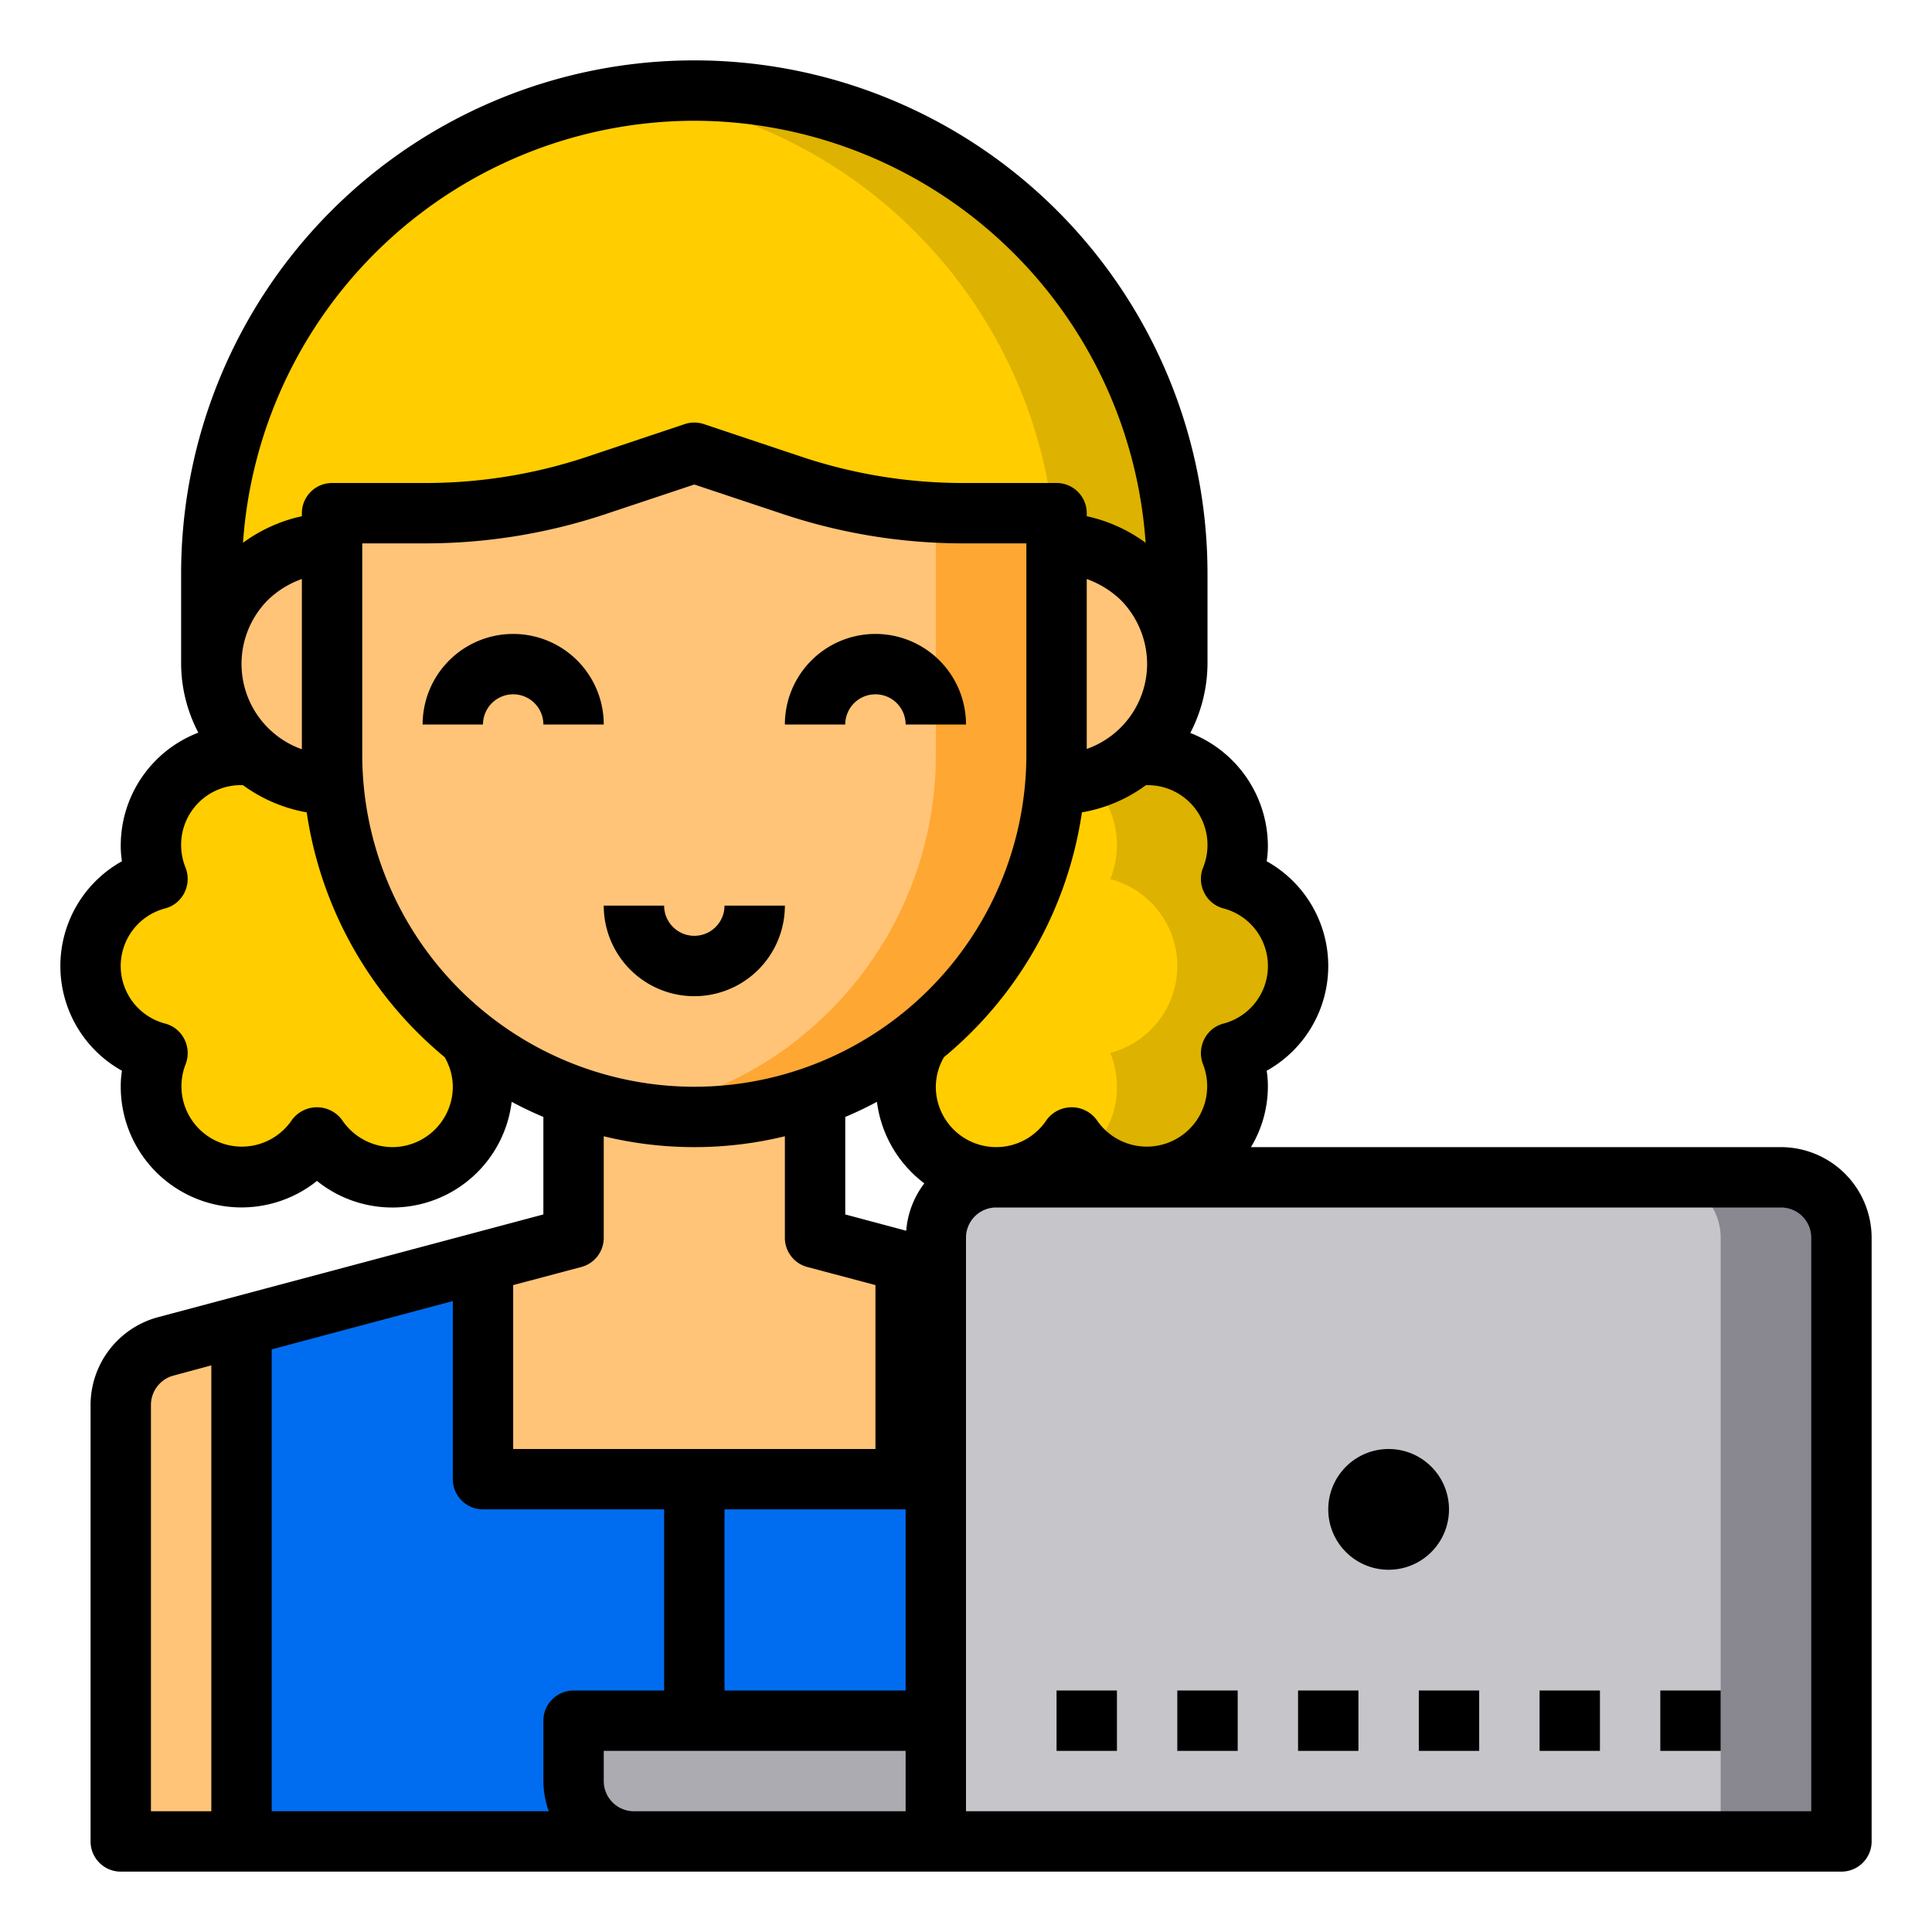 <svg height="512" viewBox="0 0 64 64" width="512" xmlns="http://www.w3.org/2000/svg"><g id="girl-avatar-woman-laptop-working"><path d="m27 36.31v4.69l13.52 3.6a2.013 2.013 0 0 1 1.48 1.94v14.46h-38v-14.46a2.013 2.013 0 0 1 1.48-1.94l13.52-3.6v-4.69" fill="#ffc477"/><path d="m8 61v-17l-.02-.07 8.02-2.13v7.2h7v12z" fill="#006df0"/><path d="m38 61v-17l.02-.07-8.02-2.13v7.2h-7v12z" fill="#006df0"/><path d="m40.78 29.12a2.978 2.978 0 0 1 0 5.76 3 3 0 0 1 -5.28 2.77 3 3 0 0 1 -5.5-1.65 2.96 2.96 0 0 1 .46-1.59v-.01a11.977 11.977 0 0 0 4.5-8.4h.04a4.039 4.039 0 0 0 2.61-.97 2.561 2.561 0 0 1 .39-.03 2.994 2.994 0 0 1 2.78 4.12z" fill="#ffcd00"/><path d="m39 19v3a3.995 3.995 0 0 0 -4-4v-1h-3.08a18.031 18.031 0 0 1 -5.69-.92l-3.23-1.08-3.23 1.08a18.031 18.031 0 0 1 -5.69.92h-3.08v1a3.995 3.995 0 0 0 -4 4v-3a16 16 0 1 1 32 0z" fill="#ffcd00"/><path d="m37.83 19.17a4 4 0 0 1 -2.83 6.83h-.04c.03-.33.04-.66.04-1v-7a4.025 4.025 0 0 1 2.83 1.17z" fill="#ffc477"/><path d="m35 18v7c0 .34-.01.67-.04 1a11.977 11.977 0 0 1 -4.5 8.4v.01a12.067 12.067 0 0 1 -14.92 0v-.01a11.977 11.977 0 0 1 -4.5-8.4c-.03-.33-.04-.66-.04-1v-8h3.08a18.031 18.031 0 0 0 5.69-.92l3.23-1.08 3.23 1.08a18.031 18.031 0 0 0 5.69.92h3.08z" fill="#ffc477"/><path d="m39 19v3a3.995 3.995 0 0 0 -4-4v-1h-.13a15.94 15.94 0 0 0 -13.89-13.87 15.009 15.009 0 0 1 2.02-.13 15.979 15.979 0 0 1 16 16z" fill="#ddb200"/><path d="m35 17v8c0 .34-.01.67-.04 1a11.977 11.977 0 0 1 -4.5 8.4v.01a12 12 0 0 1 -9.46 2.42 11.082 11.082 0 0 0 2-.52 11.891 11.891 0 0 0 3.46-1.9v-.01a11.977 11.977 0 0 0 4.5-8.4c.03-.33.04-.66.04-1v-8.02c.31.01.61.02.92.02z" fill="#ffa733"/><path d="m31 57v4h-10a2.006 2.006 0 0 1 -2-2v-2z" fill="#acabb1"/><path d="m15.54 34.41a2.96 2.96 0 0 1 .46 1.59 3 3 0 0 1 -5.5 1.65 3 3 0 0 1 -5.28-2.77 2.978 2.978 0 0 1 0-5.76 2.994 2.994 0 0 1 2.78-4.12 2.561 2.561 0 0 1 .39.03 3.978 3.978 0 0 0 1.74.87l.01.01a3.979 3.979 0 0 0 .86.09h.04a11.977 11.977 0 0 0 4.5 8.4z" fill="#ffcd00"/><path d="m11.04 26h-.04a3.979 3.979 0 0 1 -.86-.09l-.01-.01a3.991 3.991 0 0 1 -3.13-3.9 3.995 3.995 0 0 1 4-4v7c0 .34.01.67.04 1z" fill="#ffc477"/><path d="m61 41v20h-30v-20a2.006 2.006 0 0 1 2-2h26a2.006 2.006 0 0 1 2 2z" fill="#c6c5ca"/><path d="m61 41v20h-4v-20a2.006 2.006 0 0 0 -2-2h4a2.006 2.006 0 0 1 2 2z" fill="#898890"/><path d="m40.78 34.88a2.995 2.995 0 0 1 -4.78 3.35 2.94 2.94 0 0 0 1-2.23 2.981 2.981 0 0 0 -.22-1.12 2.978 2.978 0 0 0 0-5.76 2.981 2.981 0 0 0 .22-1.12 2.925 2.925 0 0 0 -.92-2.15 4.121 4.121 0 0 0 1.53-.82 2.561 2.561 0 0 1 .39-.03 2.994 2.994 0 0 1 2.78 4.12 2.978 2.978 0 0 1 0 5.76z" fill="#ddb200"/><path d="m17 21a3 3 0 0 0 -3 3h2a1 1 0 0 1 2 0h2a3 3 0 0 0 -3-3z"/><path d="m29 23a1 1 0 0 1 1 1h2a3 3 0 0 0 -6 0h2a1 1 0 0 1 1-1z"/><path d="m26 30h-2a1 1 0 0 1 -2 0h-2a3 3 0 0 0 6 0z"/><path d="m59 38h-17.56a3.906 3.906 0 0 0 .56-2 3.153 3.153 0 0 0 -.04-.53 3.971 3.971 0 0 0 0-6.94 3.153 3.153 0 0 0 .04-.53 4.032 4.032 0 0 0 -2.57-3.72 5.03 5.03 0 0 0 .57-2.28v-3a17 17 0 0 0 -34 0v3a4.957 4.957 0 0 0 .57 2.27 4.006 4.006 0 0 0 -2.57 3.73 3.153 3.153 0 0 0 .04.53 3.971 3.971 0 0 0 0 6.94 3.153 3.153 0 0 0 -.04.53 4 4 0 0 0 6.5 3.12 3.982 3.982 0 0 0 6.45-2.62c.34.18.69.35 1.05.5v3.23l-12.79 3.41a3.018 3.018 0 0 0 -2.21 2.9v14.46a1 1 0 0 0 1 1h57a1 1 0 0 0 1-1v-20a3.009 3.009 0 0 0 -3-3zm-36-34a15.012 15.012 0 0 1 14.95 13.98 5.134 5.134 0 0 0 -1.95-.88v-.1a1 1 0 0 0 -1-1h-3.08a16.872 16.872 0 0 1 -5.37-.87l-3.23-1.08a1 1 0 0 0 -.64 0l-3.23 1.08a16.872 16.872 0 0 1 -5.37.87h-3.08a1 1 0 0 0 -1 1v.1a5.134 5.134 0 0 0 -1.95.88 15.012 15.012 0 0 1 14.95-13.98zm15 18a2.994 2.994 0 0 1 -2 2.81v-5.63a3.179 3.179 0 0 1 1.12.69 3.03 3.03 0 0 1 .88 2.13zm-29.13-2.12a3.1 3.1 0 0 1 1.13-.7v5.64a3 3 0 0 1 -1.13-4.94zm4.13 18.12a2.021 2.021 0 0 1 -1.67-.9 1.03 1.03 0 0 0 -1.66 0 2 2 0 0 1 -3.52-1.85 1.021 1.021 0 0 0 -.04-.82.993.993 0 0 0 -.63-.52 1.972 1.972 0 0 1 0-3.82.993.993 0 0 0 .63-.52 1.021 1.021 0 0 0 .04-.82 2.006 2.006 0 0 1 -.15-.75 1.977 1.977 0 0 1 2.05-1.99 5.051 5.051 0 0 0 2.11.9 12.969 12.969 0 0 0 4.57 8.11 1.977 1.977 0 0 1 .27.98 2.006 2.006 0 0 1 -2 2zm4 4.57 2.26-.6a1 1 0 0 0 .74-.97v-3.36a12.68 12.68 0 0 0 6 0v3.36a1 1 0 0 0 .74.97l2.26.6v5.43h-12zm-10 17.43h-2v-13.46a1.008 1.008 0 0 1 .74-.97l1.26-.34zm11-3v2a3 3 0 0 0 .18 1h-9.18v-15.3l6-1.6v5.9a1 1 0 0 0 1 1h6v6h-3a1 1 0 0 0 -1 1zm12 3h-9a1 1 0 0 1 -1-1v-1h10zm0-4h-6v-6h6zm.02-15.23-2.02-.54v-3.23c.36-.15.71-.32 1.05-.5a4.006 4.006 0 0 0 1.57 2.7 2.962 2.962 0 0 0 -.6 1.57zm-7.02-4.77a11.007 11.007 0 0 1 -11-11v-7h2.08a18.873 18.873 0 0 0 6.01-.98l2.91-.97 2.91.97a18.873 18.873 0 0 0 6.01.98h2.08v7a11.007 11.007 0 0 1 -11 11zm8 0a1.977 1.977 0 0 1 .27-.98 12.969 12.969 0 0 0 4.57-8.11 4.965 4.965 0 0 0 2.12-.9 1.981 1.981 0 0 1 2.04 1.99 2.006 2.006 0 0 1 -.15.75 1.021 1.021 0 0 0 .04.82.993.993 0 0 0 .63.52 1.972 1.972 0 0 1 0 3.82.993.993 0 0 0 -.63.52 1.021 1.021 0 0 0 -.04.82 2 2 0 0 1 -3.52 1.85 1.03 1.03 0 0 0 -1.66 0 2 2 0 0 1 -3.67-1.1zm29 24h-28v-19a1 1 0 0 1 1-1h26a1 1 0 0 1 1 1z"/><circle cx="46" cy="50" r="2"/><path d="m35 56h2v2h-2z"/><path d="m39 56h2v2h-2z"/><path d="m43 56h2v2h-2z"/><path d="m47 56h2v2h-2z"/><path d="m51 56h2v2h-2z"/><path d="m55 56h2v2h-2z"/></g></svg>